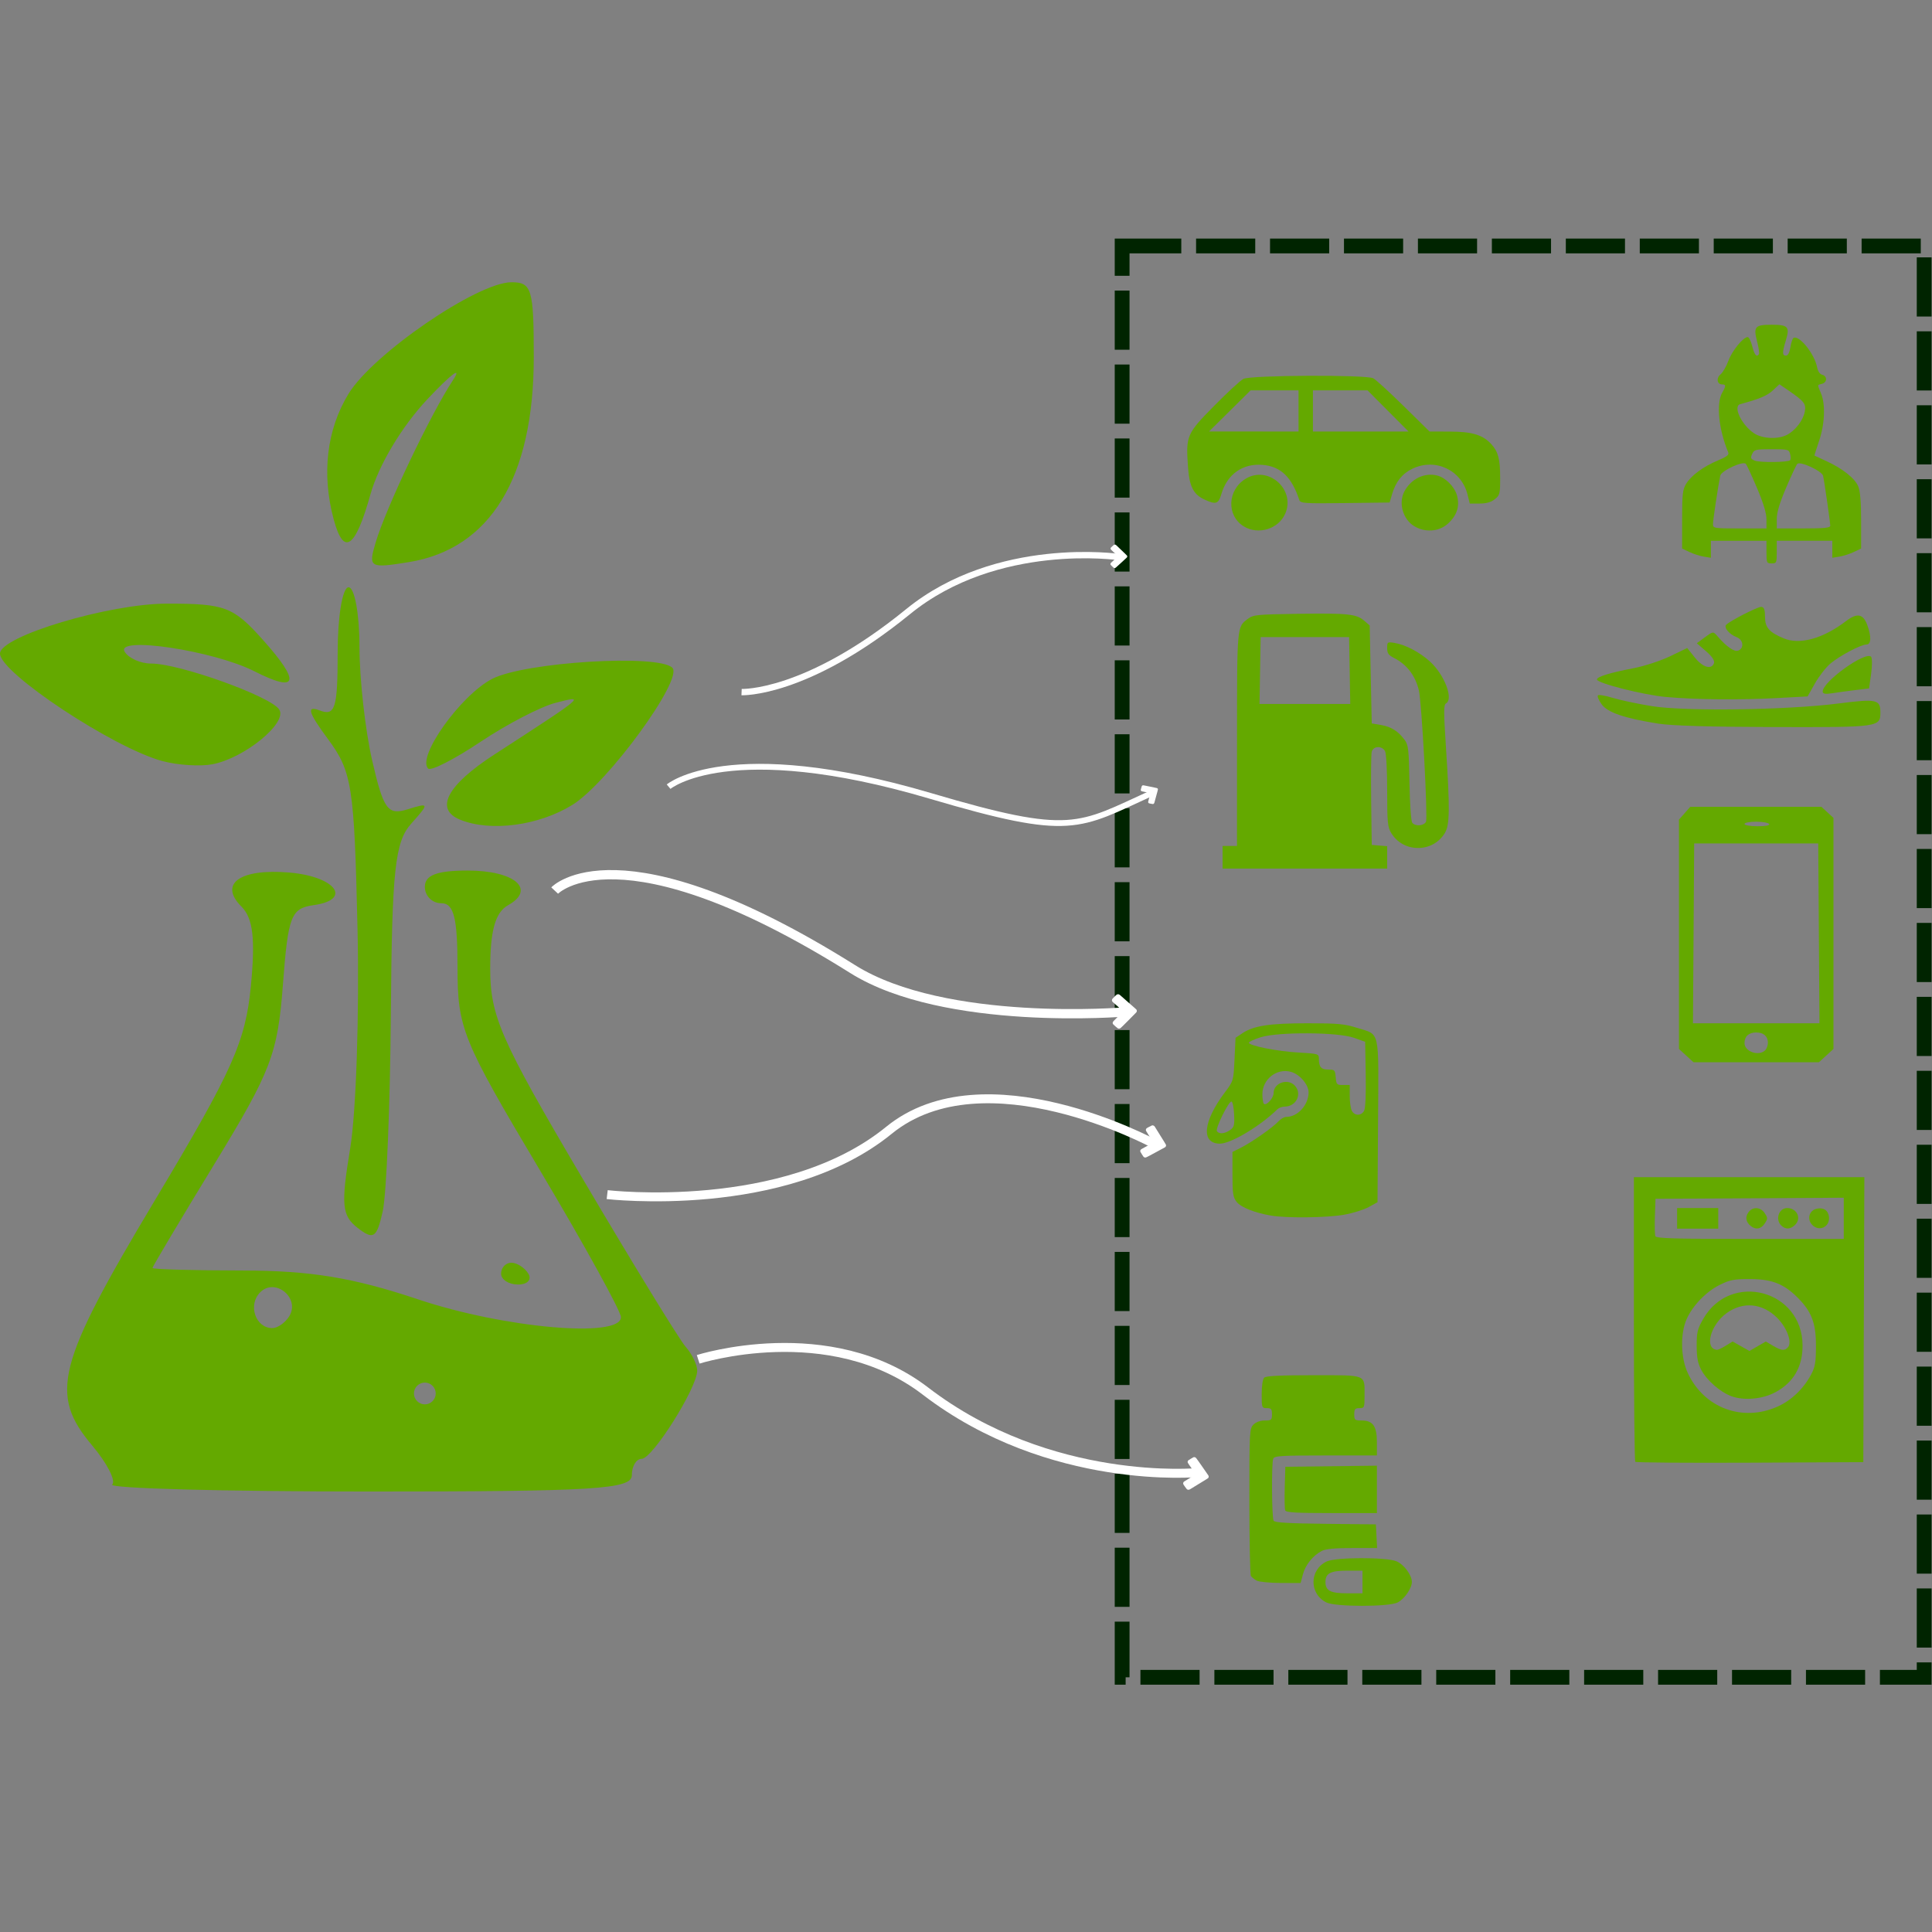 <?xml version="1.0" encoding="UTF-8" standalone="no"?>
<!-- Created with Inkscape (http://www.inkscape.org/) -->

<svg
   width="722mm"
   height="722mm"
   viewBox="0 0 722 722"
   version="1.1"
   id="svg13733"
   inkscape:version="1.1.2 (1:1.1+202202050950+0a00cf5339)"
   sodipodi:docname="methanol.svg"
   xmlns:inkscape="http://www.inkscape.org/namespaces/inkscape"
   xmlns:sodipodi="http://sodipodi.sourceforge.net/DTD/sodipodi-0.dtd"
   xmlns="http://www.w3.org/2000/svg"
   xmlns:svg="http://www.w3.org/2000/svg">
  <rect x="0" y="0" width="722" height="722" fill="#808080" stroke="none"/>
  <sodipodi:namedview
     id="namedview13735"
     pagecolor="#00ffff"
     bordercolor="#111111"
     borderopacity="1"
     inkscape:pageshadow="0"
     inkscape:pageopacity="1"
     inkscape:pagecheckerboard="1"
     inkscape:document-units="mm"
     showgrid="false"
     width="720mm"
     inkscape:snap-global="false"
     inkscape:zoom="0.37074188"
     inkscape:cx="1265.0311"
     inkscape:cy="1026.3205"
     inkscape:window-width="1920"
     inkscape:window-height="1016"
     inkscape:window-x="0"
     inkscape:window-y="27"
     inkscape:window-maximized="1"
     inkscape:current-layer="layer1" />
  <defs
     id="defs13730" />
  <g
     inkscape:label="Lager 1"
     inkscape:groupmode="layer"
     id="layer1">
    <rect
       style="fill:none;fill-opacity:1;stroke:#002400;stroke-width:5.527;stroke-miterlimit:4;stroke-dasharray:22.108, 5.527;stroke-dashoffset:0;stroke-opacity:1"
       id="rect153"
       width="299.725"
       height="534.897"
       x="419.348"
       y="91.918" />
    <path
       style="fill:#64a900;fill-opacity:1;stroke-width:0.937"
       d="m 619.746,270.427 c -12.681,-1.999 -19.028,-4.169 -21.226,-7.256 -1.071,-1.504 -1.685,-2.997 -1.365,-3.317 0.32,-0.32 2.792,0.098 5.493,0.929 2.701,0.831 9.235,2.219 14.52,3.084 12.438,2.035 50.526,1.509 69.843,-0.964 14.268,-1.827 15.704,-1.523 15.704,3.329 0,5.502 -0.514,5.573 -39.818,5.471 -23.655,-0.061 -38.174,-0.491 -43.151,-1.275 z m 2.813,-9.967 c -8.465,-0.771 -25.781,-5.161 -25.781,-6.536 0,-1.021 4.854,-2.518 13.577,-4.187 4.076,-0.78 10.28,-2.802 13.786,-4.493 l 6.374,-3.075 2.863,3.563 c 2.962,3.686 6.171,4.639 7.137,2.12 0.356,-0.928 -0.687,-2.516 -2.925,-4.453 l -3.479,-3.011 3.052,-2.253 c 2.986,-2.204 3.085,-2.214 4.584,-0.469 3.461,4.032 6.347,6.039 7.854,5.46 2.281,-0.875 1.902,-4.058 -0.596,-5.008 -2.81,-1.068 -4.957,-3.676 -3.859,-4.687 1.749,-1.61 11.586,-6.637 12.988,-6.637 1.065,0 1.457,0.97 1.457,3.605 0,4.106 1.515,5.87 7.017,8.168 5.973,2.496 14.68,0.085 23.204,-6.422 4.218,-3.221 6.471,-2.795 8.03,1.517 1.554,4.298 1.428,7.195 -0.313,7.195 -2.087,0 -9.993,4.172 -13.503,7.125 -1.661,1.398 -4.256,4.732 -5.767,7.408 l -2.747,4.867 -11.389,0.612 c -14.139,0.76 -30.492,0.599 -41.563,-0.41 z m 58.594,-2.059 c 0,-3.667 15.927,-15.117 18.06,-12.983 0.45,0.45 0.469,3.274 0.044,6.329 l -0.77,5.517 -5.151,0.625 c -2.833,0.344 -6.733,0.876 -8.666,1.183 -2.558,0.406 -3.516,0.223 -3.516,-0.671 z"
       id="path7512" />
    <path
       style="fill:#64a900;fill-opacity:1;stroke-width:0.769"
       d="m 660.14,206.323 v -4.229 H 649.76 639.38 v 3.176 3.176 l -2.652,-0.43 c -1.458,-0.237 -3.88,-1.013 -5.382,-1.726 l -2.73,-1.296 0.003,-10.869 c 0.003,-9.445 0.201,-11.193 1.512,-13.345 1.898,-3.112 6.537,-6.502 11.997,-8.765 3.186,-1.321 4.099,-2.042 3.724,-2.943 -3.584,-8.616 -4.555,-18.293 -2.243,-22.338 1.42,-2.485 1.416,-3.075 -0.024,-3.075 -1.923,0 -2.306,-2.366 -0.607,-3.751 0.842,-0.686 2.165,-2.977 2.94,-5.092 1.371,-3.741 5.533,-8.842 7.214,-8.842 0.459,0 1.227,1.557 1.706,3.46 0.819,3.254 1.664,4.224 2.5,2.871 0.2,-0.324 -0.121,-2.457 -0.713,-4.74 -1.42,-5.474 -0.78,-6.205 5.437,-6.205 6.134,0 6.848,0.766 5.352,5.739 -1.415,4.703 -1.411,5.794 0.021,5.794 0.741,0 1.318,-1.089 1.639,-3.093 0.272,-1.701 0.788,-3.274 1.147,-3.496 2.055,-1.27 7.891,5.93 8.82,10.882 0.29,1.547 1.019,2.629 1.932,2.868 1.933,0.506 1.883,2.869 -0.072,3.38 -1.836,0.48 -1.802,0.171 -0.384,3.564 1.719,4.115 1.419,11.525 -0.722,17.803 -1.009,2.96 -1.779,5.417 -1.71,5.46 0.069,0.044 2.028,0.951 4.354,2.017 6.09,2.792 10.718,6.448 11.977,9.461 0.762,1.823 1.094,5.752 1.094,12.936 v 10.317 l -2.73,1.296 c -1.502,0.713 -3.924,1.489 -5.382,1.726 l -2.652,0.43 v -3.176 -3.176 h -10.38 -10.38 v 4.229 c 0,3.998 -0.105,4.229 -1.922,4.229 -1.817,0 -1.922,-0.231 -1.922,-4.229 z m 0,-12.227 c 0,-2.302 -1.132,-6.053 -3.539,-11.725 -1.946,-4.588 -3.829,-8.649 -4.183,-9.025 -1.106,-1.175 -9.163,2.562 -9.549,4.43 -0.823,3.983 -2.72,16.588 -2.72,18.071 0,1.583 0.315,1.635 9.995,1.635 h 9.995 z m 23.835,2.367 c 0,-1.245 -2.18,-16.437 -2.674,-18.63 -0.408,-1.815 -8.538,-5.591 -9.64,-4.477 -0.367,0.371 -2.244,4.371 -4.172,8.89 -2.449,5.74 -3.506,9.274 -3.506,11.725 v 3.509 h 9.995 c 7.781,0 9.995,-0.225 9.995,-1.018 z m -15.007,-24.469 c 0.26,-0.261 0.268,-1.293 0.017,-2.294 -0.435,-1.734 -0.763,-1.821 -6.922,-1.821 -5.987,0 -6.524,0.13 -7.265,1.756 -0.68,1.492 -0.541,1.867 0.925,2.49 1.828,0.777 12.442,0.672 13.244,-0.131 z m -1.192,-9.47 c 3.144,-1.626 6.062,-5.409 6.67,-8.645 0.569,-3.034 -0.11,-3.884 -6.697,-8.383 l -2.772,-1.893 -2.478,2.314 c -2.095,1.957 -4.932,3.151 -12.162,5.121 -2.818,0.768 0.464,7.72 5.13,10.864 3.068,2.067 8.941,2.364 12.309,0.623 z"
       id="path4969" />
    <path
       style="fill:#64a900;fill-opacity:1;stroke-width:0.769"
       d="m 611.115,546.292 c -0.286,-0.286 -0.519,-24.335 -0.519,-53.444 v -52.925 h 43.063 43.063 l -0.197,53.245 -0.197,53.245 -42.346,0.199 c -23.29,0.109 -42.58,-0.035 -42.865,-0.32 z m 53.218,-20.662 c 5.142,-2.308 9.674,-6.657 12.515,-12.01 1.492,-2.811 1.776,-4.509 1.785,-10.649 0.013,-8.536 -1.616,-12.816 -6.87,-18.067 -5.158,-5.155 -9.607,-6.888 -17.725,-6.906 -6.023,-0.013 -7.482,0.261 -11.258,2.115 -5.083,2.496 -10.127,7.665 -12.422,12.728 -2.47,5.451 -2.308,14.48 0.364,20.24 6.074,13.095 20.441,18.459 33.61,12.549 z m -17.303,-3.864 c -4.195,-1.55 -9.177,-5.905 -11.262,-9.843 -1.295,-2.447 -1.69,-4.522 -1.703,-8.952 -0.018,-5.052 0.278,-6.288 2.369,-9.975 10.236,-18.046 37.121,-10.957 37.193,9.807 0.026,7.946 -3.338,13.779 -10.063,17.439 -4.839,2.634 -11.795,3.275 -16.535,1.523 z m -2.129,-18.85 2.578,-1.593 3.146,1.768 3.147,1.768 3.061,-1.762 3.061,-1.762 2.69,1.587 c 3.171,1.871 4.395,1.978 5.628,0.492 1.57,-1.892 -0.446,-7.292 -4.079,-10.924 -5.519,-5.519 -12.774,-6.199 -18.889,-1.769 -6.088,4.41 -8.419,13.295 -3.6,13.727 0.373,0.035 1.838,-0.656 3.256,-1.533 z m 44.121,-47.623 v -7.697 l -35.176,0.2 -35.176,0.2 -0.225,6.471 c -0.124,3.559 -0.048,6.933 0.168,7.497 0.32,0.834 6.934,1.025 35.402,1.025 H 689.022 Z m -62.279,0.009 v -3.844 h 7.689 7.689 v 3.844 3.844 h -7.689 -7.689 z m 27.55,2.883 c -1.841,-1.483 -2.172,-3.316 -0.922,-5.102 1.563,-2.232 4.559,-2.087 6.12,0.296 1.167,1.781 1.167,2.064 0,3.844 -1.375,2.099 -3.336,2.462 -5.198,0.961 z m 11.334,-0.247 c -2.281,-2.281 -0.84,-6.481 2.224,-6.481 3.76,0 5.532,3.989 2.851,6.416 -1.766,1.598 -3.518,1.62 -5.074,0.064 z m 11.506,-0.299 c -1.898,-2.097 -1.027,-5.23 1.64,-5.899 2.593,-0.651 4.419,0.497 4.717,2.966 0.463,3.839 -3.77,5.792 -6.357,2.933 z"
       id="path5099" />
    <path
       style="fill:#64a900;fill-opacity:1;stroke-width:0.769"
       d="m 456.886,320.364 v -4.229 h 2.691 2.691 l 0.013,-39.79 c 0.013,-42.778 -0.056,-42.024 4.079,-45.098 2.014,-1.497 3.331,-1.629 18.453,-1.856 18.78,-0.281 22.064,0.052 24.949,2.532 l 2.1,1.805 0.384,18.309 0.384,18.309 3.459,0.59 c 3.792,0.646 6.364,2.258 8.796,5.512 1.439,1.926 1.609,3.41 1.843,16.099 0.149,8.13 0.591,14.38 1.055,14.939 1.169,1.408 4.287,1.173 5.121,-0.387 0.741,-1.385 -1.604,-44.727 -2.656,-49.096 -1.343,-5.577 -4.524,-9.709 -9.352,-12.149 -2.012,-1.017 -2.499,-1.729 -2.499,-3.651 0,-2.31 0.09,-2.373 2.754,-1.941 4.082,0.662 9.492,3.518 13.317,7.028 5.353,4.913 8.783,13.916 5.93,15.562 -0.906,0.523 -0.912,2.972 -0.039,16.377 1.511,23.197 1.433,29.053 -0.43,32.108 -2.137,3.504 -5.836,5.562 -10,5.562 -4.164,0 -7.863,-2.057 -10,-5.562 -1.369,-2.245 -1.528,-3.891 -1.531,-15.82 -0.002,-7.701 -0.338,-13.941 -0.799,-14.801 -1.138,-2.127 -4.439,-1.966 -4.981,0.243 -0.233,0.951 -0.326,9.169 -0.207,18.261 l 0.218,16.531 2.883,0.238 2.883,0.238 v 4.182 4.182 h -30.755 -30.755 z m 47.497,-69.776 -0.211,-12.494 h -16.531 -16.531 l -0.211,12.494 -0.211,12.494 h 16.953 16.953 z"
       id="path5229" />
    <path
       style="fill:#64a900;fill-opacity:1;stroke-width:0.769"
       d="m 495.678,598.847 c -6.476,-3.196 -6.404,-12.229 0.122,-15.326 3.386,-1.607 22.261,-1.649 26.067,-0.059 2.794,1.167 5.753,5.146 5.753,7.735 0,2.367 -2.746,6.329 -5.304,7.651 -3.246,1.678 -23.236,1.677 -26.638,-0.002 z m 13.495,-7.649 v -4.229 h -5.712 c -6.253,0 -8.128,0.976 -8.128,4.229 0,3.253 1.875,4.229 8.128,4.229 h 5.712 z m -39.597,-0.534 c -0.846,-0.48 -1.792,-1.248 -2.103,-1.707 -0.311,-0.459 -0.57,-13.031 -0.577,-27.938 -0.011,-26.086 0.046,-27.161 1.526,-28.641 0.952,-0.952 2.563,-1.538 4.229,-1.538 2.478,0 2.691,-0.183 2.691,-2.307 0,-1.948 -0.299,-2.307 -1.922,-2.307 -1.862,0 -1.922,-0.164 -1.922,-5.228 0,-3.041 0.386,-5.614 0.923,-6.151 0.664,-0.664 5.837,-0.923 18.426,-0.923 20.16,0 19.095,-0.426 19.095,7.638 0,4.462 -0.083,4.664 -1.922,4.664 -1.623,0 -1.922,0.359 -1.922,2.307 0,2.124 0.214,2.307 2.691,2.307 4.276,0 5.767,2.087 5.767,8.073 v 4.998 H 495.415 c -16.744,0 -19.198,0.152 -19.606,1.216 -0.685,1.786 -0.547,22.072 0.158,23.182 0.444,0.698 5.538,1.001 19.402,1.153 l 18.801,0.206 0.231,4.421 0.231,4.421 h -9.303 c -6.514,0 -9.926,0.325 -11.379,1.085 -3.311,1.729 -6.102,5.188 -7.037,8.719 l -0.865,3.268 -7.467,-0.022 c -4.107,-0.013 -8.159,-0.416 -9.005,-0.895 z m 10.711,-26.239 c -0.214,-0.559 -0.29,-4.451 -0.168,-8.65 l 0.222,-7.634 17.108,-0.207 17.108,-0.207 v 8.857 8.857 h -16.939 c -13.329,0 -17.023,-0.217 -17.329,-1.016 z"
       id="path5359" />
    <path
       style="fill:#64a900;fill-opacity:1;stroke-width:0.769"
       d="m 475.005,454.271 c -6.149,-1.035 -11.257,-3.072 -12.879,-5.135 -1.335,-1.697 -1.548,-3.114 -1.548,-10.306 v -8.338 l 3.268,-1.647 c 4.031,-2.032 11.985,-7.631 13.959,-9.826 0.806,-0.896 2.12,-1.629 2.921,-1.629 4.24,0 8.3,-4.488 8.3,-9.176 0,-2.883 -3.309,-6.742 -6.564,-7.653 -5.309,-1.486 -10.701,2.725 -10.701,8.358 0,1.648 0.25,3.245 0.554,3.55 0.904,0.904 3.639,-2.092 3.639,-3.985 0,-3.81 5.329,-5.659 7.954,-2.759 2.812,3.107 0.496,7.821 -3.841,7.821 -0.933,0 -2.153,0.45 -2.712,1.001 -6.328,6.232 -17.356,12.837 -21.437,12.839 -7.188,0.002 -6.388,-8.254 1.862,-19.221 3.164,-4.206 3.183,-4.272 3.566,-12.275 l 0.384,-8.046 2.546,-1.712 c 4.174,-2.806 10.175,-3.724 24.365,-3.724 11.369,0 13.779,0.223 18.509,1.711 8.697,2.736 8.067,-0.069 7.835,34.867 l -0.201,30.285 -3.285,1.812 c -1.807,0.997 -5.959,2.289 -9.227,2.871 -6.398,1.141 -21.349,1.316 -27.268,0.319 z m -15.332,-31.951 c 1.542,-1.08 1.718,-1.768 1.517,-5.959 -0.125,-2.606 -0.573,-4.729 -0.996,-4.719 -1.122,0.026 -6.048,10.052 -5.431,11.052 0.747,1.209 2.882,1.047 4.91,-0.374 z m 50.106,-7.222 c 0.504,-0.942 0.735,-6.157 0.604,-13.648 l -0.212,-12.124 -4.229,-1.505 c -5.968,-2.124 -28.16,-2.254 -34.792,-0.203 -2.432,0.752 -4.421,1.676 -4.421,2.053 0,1.127 10.616,3.222 18.645,3.68 7.158,0.408 7.497,0.507 7.497,2.175 0,3.207 0.814,4.18 3.496,4.18 2.406,0 2.577,0.176 2.801,2.883 0.223,2.693 0.403,2.883 2.738,2.876 l 2.499,-0.01 v 4.095 c 0,2.252 0.358,4.764 0.796,5.582 1.032,1.928 3.538,1.908 4.579,-0.035 z"
       id="path5489" />
    <path
       style="fill:#64a900;fill-opacity:1;stroke-width:0.769"
       d="m 464.832,196.72 c -6.547,-3.993 -6.18,-13.623 0.68,-17.806 8.469,-5.164 18.824,4.091 14.731,13.167 -2.551,5.658 -10.042,7.913 -15.411,4.639 z m 63.64,-0.108 c -4.193,-2.556 -5.916,-8.597 -3.679,-12.897 2.467,-4.741 7.507,-7.211 12.274,-6.015 3.165,0.794 6.546,4.208 7.434,7.505 1.095,4.065 -0.078,7.56 -3.562,10.62 -3.31,2.906 -8.459,3.231 -12.467,0.788 z m -78.329,-9.922 c -4.183,-1.912 -5.682,-4.906 -6.193,-12.37 -0.789,-11.51 -0.483,-12.223 9.676,-22.54 4.928,-5.005 9.895,-9.589 11.037,-10.188 2.68,-1.405 45.839,-1.606 48.528,-0.227 0.924,0.474 6.034,5.145 11.357,10.38 l 9.677,9.518 7.623,0.018 c 8.294,0.018 12.282,1.228 15.453,4.687 2.586,2.821 3.319,5.601 3.319,12.59 0,6.03 -0.126,6.529 -2.026,8.023 -1.403,1.104 -3.148,1.594 -5.675,1.594 h -3.649 l -0.866,-3.44 c -2.3,-9.134 -12.093,-13.681 -20.597,-9.565 -3.794,1.837 -6.191,4.829 -7.546,9.422 l -0.944,3.199 -16.657,0.207 c -15.359,0.191 -16.692,0.101 -17.106,-1.153 -2.841,-8.611 -6.975,-12.557 -13.741,-13.118 -7.404,-0.614 -13.189,3.476 -15.368,10.866 -1.112,3.77 -1.998,4.065 -6.299,2.099 z m 35.125,-33.115 v -7.689 h -8.961 -8.961 l -7.762,7.679 -7.762,7.679 16.723,0.01 16.723,0.01 z m 33.446,0 -7.66,-7.689 h -10.202 -10.202 v 7.689 7.689 h 17.862 17.862 z"
       id="path5619" />
    <path
       style="fill:#64a900;fill-opacity:1;stroke-width:0.865"
       d="m 630.157,394.485 -2.717,-2.484 v -42.847 -42.847 l 2.111,-2.402 2.111,-2.402 h 24.499 24.499 l 2.257,2.076 2.257,2.076 v 43.174 43.174 l -2.717,2.484 -2.717,2.484 h -23.434 -23.434 z m 29.475,-1.968 c 0.577,-0.565 1.05,-1.837 1.05,-2.825 0,-2.423 -1.623,-3.853 -4.374,-3.853 -2.796,0 -4.374,1.437 -4.374,3.982 0,3.157 5.322,5.022 7.698,2.697 z m 20.087,-43.709 -0.229,-33.606 h -23.182 -23.182 l -0.229,33.606 -0.229,33.606 h 23.64 23.64 z m -18.599,-40.884 c -0.297,-0.471 -2.486,-0.856 -4.863,-0.856 -2.377,0 -4.322,0.385 -4.322,0.856 0,0.471 2.188,0.856 4.863,0.856 3.019,0 4.658,-0.325 4.322,-0.856 z"
       id="path7088" />
    <path
       style="fill:none;stroke:#ffffff;stroke-width:2.162;stroke-linecap:butt;stroke-linejoin:miter;stroke-miterlimit:4;stroke-dasharray:none;stroke-opacity:1"
       d="m 249.863,293.985 c 0,0 22.383,-18.854 97.815,3.443 53.082,15.69 55.055,11.558 82.956,-1.136"
       id="path13792"
       sodipodi:nodetypes="csc" />
    <path
       style="fill:none;stroke:#ffffff;stroke-width:2.366;stroke-linecap:butt;stroke-linejoin:miter;stroke-miterlimit:4;stroke-dasharray:none;stroke-opacity:1"
       d="m 277.133,258.644 c 0,0 24.067,1.019 62.229,-30.075 33.231,-27.076 78.881,-20.386 78.881,-20.386"
       id="path13798"
       sodipodi:nodetypes="csc" />
    <path
       style="fill:#64a900;fill-opacity:1;stroke-width:4.071"
       d="m 41.941,554.789 c 1.431,-1.431 -1.928,-7.983 -7.464,-14.562 -16.165,-19.211 -13.339,-30.268 23.442,-91.732 29.016,-48.488 33.817,-59.199 35.824,-79.928 1.724,-17.808 0.822,-25.432 -3.524,-29.778 -8.553,-8.553 -0.56,-14.258 17.822,-12.721 17.273,1.444 23.837,10.107 9.228,12.178 -8.543,1.211 -9.591,3.917 -11.551,29.83 -1.948,25.742 -4.41,32.193 -25.445,66.678 -12.809,20.999 -23.289,38.59 -23.289,39.092 0,0.501 15.114,0.93 33.588,0.949 25.412,0.027 41.395,2.652 65.66,10.781 32.194,10.785 75.816,14.62 75.816,6.666 0,-2.243 -13.741,-27.153 -30.534,-55.354 -28.76,-48.296 -30.534,-52.671 -30.534,-75.311 0,-18.651 -1.369,-24.036 -6.107,-24.036 -3.359,0 -6.107,-2.748 -6.107,-6.107 0,-4.395 4.497,-6.107 16.045,-6.107 17.509,0 25.668,7.017 15.061,12.952 -4.774,2.672 -6.678,9.429 -6.678,23.696 0,17.72 3.853,26.489 34.343,78.169 18.888,32.016 36.293,60.423 38.677,63.128 2.384,2.705 4.334,6.722 4.334,8.928 0,6.408 -16.724,32.975 -20.759,32.975 -2.018,0 -3.669,2.748 -3.669,6.107 0,5.26 -13.646,6.107 -98.389,6.107 -54.114,0 -97.218,-1.17 -95.788,-2.601 z M 162.835,520.748 c 0,-2.239 -1.832,-4.071 -4.071,-4.071 -2.239,0 -4.071,1.832 -4.071,4.071 0,2.239 1.832,4.071 4.071,4.071 2.239,0 4.071,-1.832 4.071,-4.071 z m -54.743,-28.854 c 4.195,-6.789 -5.24,-14.573 -10.857,-8.957 -4.698,4.698 -1.757,13.383 4.531,13.383 1.975,0 4.822,-1.992 6.326,-4.426 z m 79.17,-15.93 c 0,-2.239 1.724,-4.071 3.831,-4.071 2.107,0 4.963,1.832 6.347,4.071 1.384,2.239 -0.341,4.071 -3.831,4.071 -3.491,0 -6.347,-1.832 -6.347,-4.071 z m -53.627,-17.102 c -5.879,-4.569 -6.256,-8.622 -2.765,-29.718 2.224,-13.435 3.455,-50.385 2.736,-82.111 -1.212,-53.439 -2.026,-58.656 -11.087,-70.903 -7.333,-9.911 -8.097,-12.573 -3.054,-10.638 5.792,2.222 6.727,-0.797 6.727,-21.719 0,-13.486 1.812,-24.3 4.071,-24.3 2.239,0 4.071,9.937 4.071,22.081 0,12.145 2.152,31.404 4.782,42.797 4.209,18.233 5.794,20.401 13.232,18.09 8.123,-2.524 8.174,-2.317 1.325,5.361 -6.082,6.818 -7.195,17.175 -7.606,70.77 -0.265,34.531 -1.639,67.913 -3.053,74.181 -2.244,9.944 -3.44,10.723 -9.379,6.107 z m 38.36,-152.516 c -9.699,-3.914 -5.004,-12.877 12.782,-24.401 34.204,-22.163 34.312,-22.254 22.842,-19.292 -5.598,1.446 -18.184,7.981 -27.968,14.522 -9.785,6.541 -18.622,11.061 -19.639,10.045 -4.335,-4.335 12.15,-27.436 23.923,-33.524 12.158,-6.287 62.115,-9.362 67.332,-4.144 4.205,4.205 -24.12,43.053 -37.354,51.232 -12.596,7.785 -30.516,10.162 -41.917,5.562 z M 60.741,284.431 C 42.456,279.54 -0.046,251.417 3.7626398e-5,244.239 0.038,237.762 40.785,225.582 62.405,225.582 c 21.787,0 24.746,1.123 35.913,13.62 14.17,15.859 13.018,19.923 -3.299,11.636 -15.242,-7.741 -52.128,-13.266 -48.41,-7.251 1.492,2.412 5.94,4.386 9.888,4.386 10.616,0 44.851,12.315 47.885,17.225 3.078,4.98 -13.016,18.121 -24.999,20.411 -4.566,0.873 -12.955,0.342 -18.643,-1.18 z m 79.627,-81.65 c 3.822,-12.893 20.465,-47.854 28.877,-60.66 3.677,-5.598 -0.589,-2.44 -9.482,7.019 -9.611,10.222 -18.26,24.67 -21.327,35.623 -5.687,20.313 -10.008,23.225 -13.749,9.266 -4.545,-16.958 -2.586,-33.505 5.544,-46.84 9.106,-14.934 48.204,-41.71 60.906,-41.71 7.595,0 8.338,2.495 8.338,28.002 0,45.01 -16.241,71.642 -46.703,76.585 -14.654,2.378 -15.178,2.07 -12.405,-7.286 z"
       id="path6025" />
    <path
       style="fill:#ffffff;stroke-width:0.018"
       d="m 426.331,295.352 c -0.013,-0.045 -0.023,-0.118 -0.023,-0.161 7.1e-4,-0.044 0.08,-0.369 0.177,-0.722 0.208,-0.756 0.22,-0.783 0.433,-0.913 0.243,-0.148 0.079,-0.172 2.863,0.409 1.35,0.282 2.506,0.528 2.569,0.546 0.066,0.02 0.145,0.06 0.187,0.096 0.099,0.084 0.183,0.242 0.195,0.369 0.009,0.095 -0.049,0.312 -1.329,4.966 -0.067,0.243 -0.132,0.336 -0.31,0.448 -0.201,0.126 -0.263,0.123 -1.035,-0.038 -0.562,-0.117 -0.668,-0.146 -0.75,-0.199 -0.127,-0.083 -0.22,-0.229 -0.24,-0.378 -0.017,-0.121 -0.002,-0.179 0.52,-2.066 0.198,-0.716 0.356,-1.306 0.351,-1.311 -0.005,-0.005 -0.745,-0.162 -1.645,-0.349 -1.406,-0.293 -1.649,-0.348 -1.729,-0.399 -0.112,-0.069 -0.203,-0.185 -0.235,-0.299 z"
       id="path21210" />
    <g
       id="g998"
       transform="matrix(1.183,-0.408,0.408,1.183,-164.828,190.809)">
      <g
         id="g1177"
         transform="translate(-3.418,-3.418)">
        <path
           style="fill:none;stroke:#ffffff;stroke-width:2.676;stroke-linecap:butt;stroke-linejoin:miter;stroke-miterlimit:4;stroke-dasharray:none;stroke-opacity:1"
           d="m 242.408,353.954 c 0,0 41.134,0.945 61.062,31.087 25.925,39.214 69.161,49.592 69.161,49.592"
           id="path13790"
           sodipodi:nodetypes="csc" />
        <path
           style="fill:#ffffff;stroke-width:0.022"
           d="m 370.755,430.329 c 0.042,-0.039 0.116,-0.093 0.164,-0.118 0.048,-0.025 0.45,-0.125 0.893,-0.222 0.948,-0.208 0.985,-0.209 1.25,-0.051 0.302,0.18 0.233,-0.012 1.199,3.373 0.468,1.641 0.864,3.049 0.88,3.129 0.016,0.083 0.018,0.194 0.003,0.26 -0.035,0.157 -0.16,0.339 -0.292,0.426 -0.099,0.065 -0.371,0.126 -6.206,1.402 -0.304,0.067 -0.444,0.05 -0.669,-0.082 -0.253,-0.148 -0.286,-0.217 -0.554,-1.156 -0.195,-0.684 -0.225,-0.816 -0.214,-0.936 0.018,-0.187 0.125,-0.373 0.276,-0.481 0.123,-0.088 0.195,-0.105 2.562,-0.62 0.898,-0.195 1.635,-0.362 1.638,-0.37 0.002,-0.009 -0.251,-0.91 -0.564,-2.003 -0.489,-1.709 -0.567,-2.007 -0.559,-2.124 0.012,-0.163 0.086,-0.329 0.192,-0.429 z"
           id="path20890" />
      </g>
    </g>
    <g
       id="g990"
       transform="matrix(-0.974,0.779,0.779,0.974,107.578,-7.807)">
      <path
         style="fill:none;stroke:#ffffff;stroke-width:2.676;stroke-linecap:butt;stroke-linejoin:miter;stroke-miterlimit:4;stroke-dasharray:none;stroke-opacity:1"
         d="m 152.763,344.19 c 0,0 -37.605,38.061 -77.952,37.677 -36.977,-0.352 -59.463,52.637 -59.463,52.637"
         id="path13786"
         sodipodi:nodetypes="csc" />
      <path
         style="fill:#ffffff;stroke-width:0.022"
         d="m 19.869,433.746 c 0.035,0.046 0.081,0.124 0.101,0.175 0.02,0.051 0.08,0.46 0.134,0.911 0.114,0.964 0.112,1 -0.072,1.249 -0.209,0.283 -0.01,0.234 -3.474,0.864 -1.679,0.306 -3.119,0.562 -3.2,0.57 -0.085,0.008 -0.195,-0.001 -0.259,-0.022 -0.153,-0.05 -0.322,-0.192 -0.395,-0.332 -0.055,-0.105 -0.089,-0.381 -0.789,-6.313 -0.037,-0.31 -0.006,-0.447 0.147,-0.658 0.172,-0.238 0.244,-0.264 1.205,-0.439 0.7,-0.127 0.834,-0.144 0.952,-0.121 0.185,0.036 0.359,0.161 0.452,0.321 0.075,0.131 0.086,0.204 0.366,2.611 0.106,0.913 0.2,1.663 0.208,1.666 0.008,0.003 0.93,-0.161 2.049,-0.365 1.748,-0.319 2.053,-0.368 2.169,-0.348 0.161,0.028 0.319,0.118 0.408,0.233 z"
         id="path21020" />
    </g>
    <g
       id="g986"
       transform="matrix(-1.236,-0.385,-0.385,1.236,538.278,23.288)">
      <path
         style="fill:none;stroke:#ffffff;stroke-width:2.676;stroke-linecap:butt;stroke-linejoin:miter;stroke-miterlimit:4;stroke-dasharray:none;stroke-opacity:1"
         d="m 173.008,304.307 c 0,0 -11.796,-24.323 -88.865,-3.942 C 53.657,308.427 5.331,288.774 5.331,288.774"
         id="path13656"
         sodipodi:nodetypes="csc" />
      <path
         style="fill:#ffffff;stroke-width:0.022"
         d="m 7.776,293.05 c -0.033,0.047 -0.095,0.114 -0.137,0.148 -0.042,0.034 -0.416,0.213 -0.83,0.398 -0.887,0.395 -0.922,0.404 -1.214,0.302 -0.332,-0.116 -0.226,0.059 -1.856,-3.061 -0.79,-1.513 -1.463,-2.812 -1.494,-2.887 -0.033,-0.078 -0.056,-0.186 -0.056,-0.254 0.002,-0.161 0.088,-0.365 0.2,-0.476 0.084,-0.083 0.338,-0.198 5.794,-2.627 0.285,-0.127 0.425,-0.138 0.672,-0.055 0.278,0.094 0.324,0.154 0.776,1.02 0.329,0.63 0.385,0.754 0.398,0.873 0.02,0.187 -0.047,0.391 -0.173,0.527 -0.103,0.111 -0.17,0.142 -2.384,1.124 -0.84,0.373 -1.529,0.685 -1.529,0.693 -8e-4,0.009 0.43,0.84 0.957,1.848 0.824,1.575 0.961,1.851 0.977,1.968 0.021,0.162 -0.018,0.339 -0.102,0.459 z"
         id="path21058" />
    </g>
    <path
       style="fill:#ffffff;stroke-width:0.02"
       d="m 414.982,210.926 c 0.013,0.049 0.045,0.123 0.07,0.164 0.025,0.041 0.282,0.302 0.572,0.579 0.62,0.594 0.646,0.612 0.92,0.614 0.311,0.003 0.17,0.117 2.459,-1.991 1.11,-1.022 2.057,-1.902 2.106,-1.955 0.051,-0.055 0.103,-0.138 0.122,-0.195 0.046,-0.135 0.036,-0.33 -0.024,-0.456 -0.045,-0.094 -0.222,-0.266 -4.035,-3.918 -0.199,-0.191 -0.312,-0.242 -0.542,-0.247 -0.259,-0.005 -0.316,0.032 -0.951,0.617 -0.462,0.426 -0.546,0.512 -0.592,0.607 -0.073,0.15 -0.078,0.339 -0.014,0.49 0.053,0.123 0.099,0.169 1.647,1.648 0.588,0.561 1.067,1.026 1.065,1.034 -0.003,0.007 -0.609,0.57 -1.349,1.251 -1.156,1.064 -1.353,1.253 -1.4,1.345 -0.066,0.128 -0.087,0.287 -0.053,0.412 z"
       id="path21096" />
  </g>
</svg>

